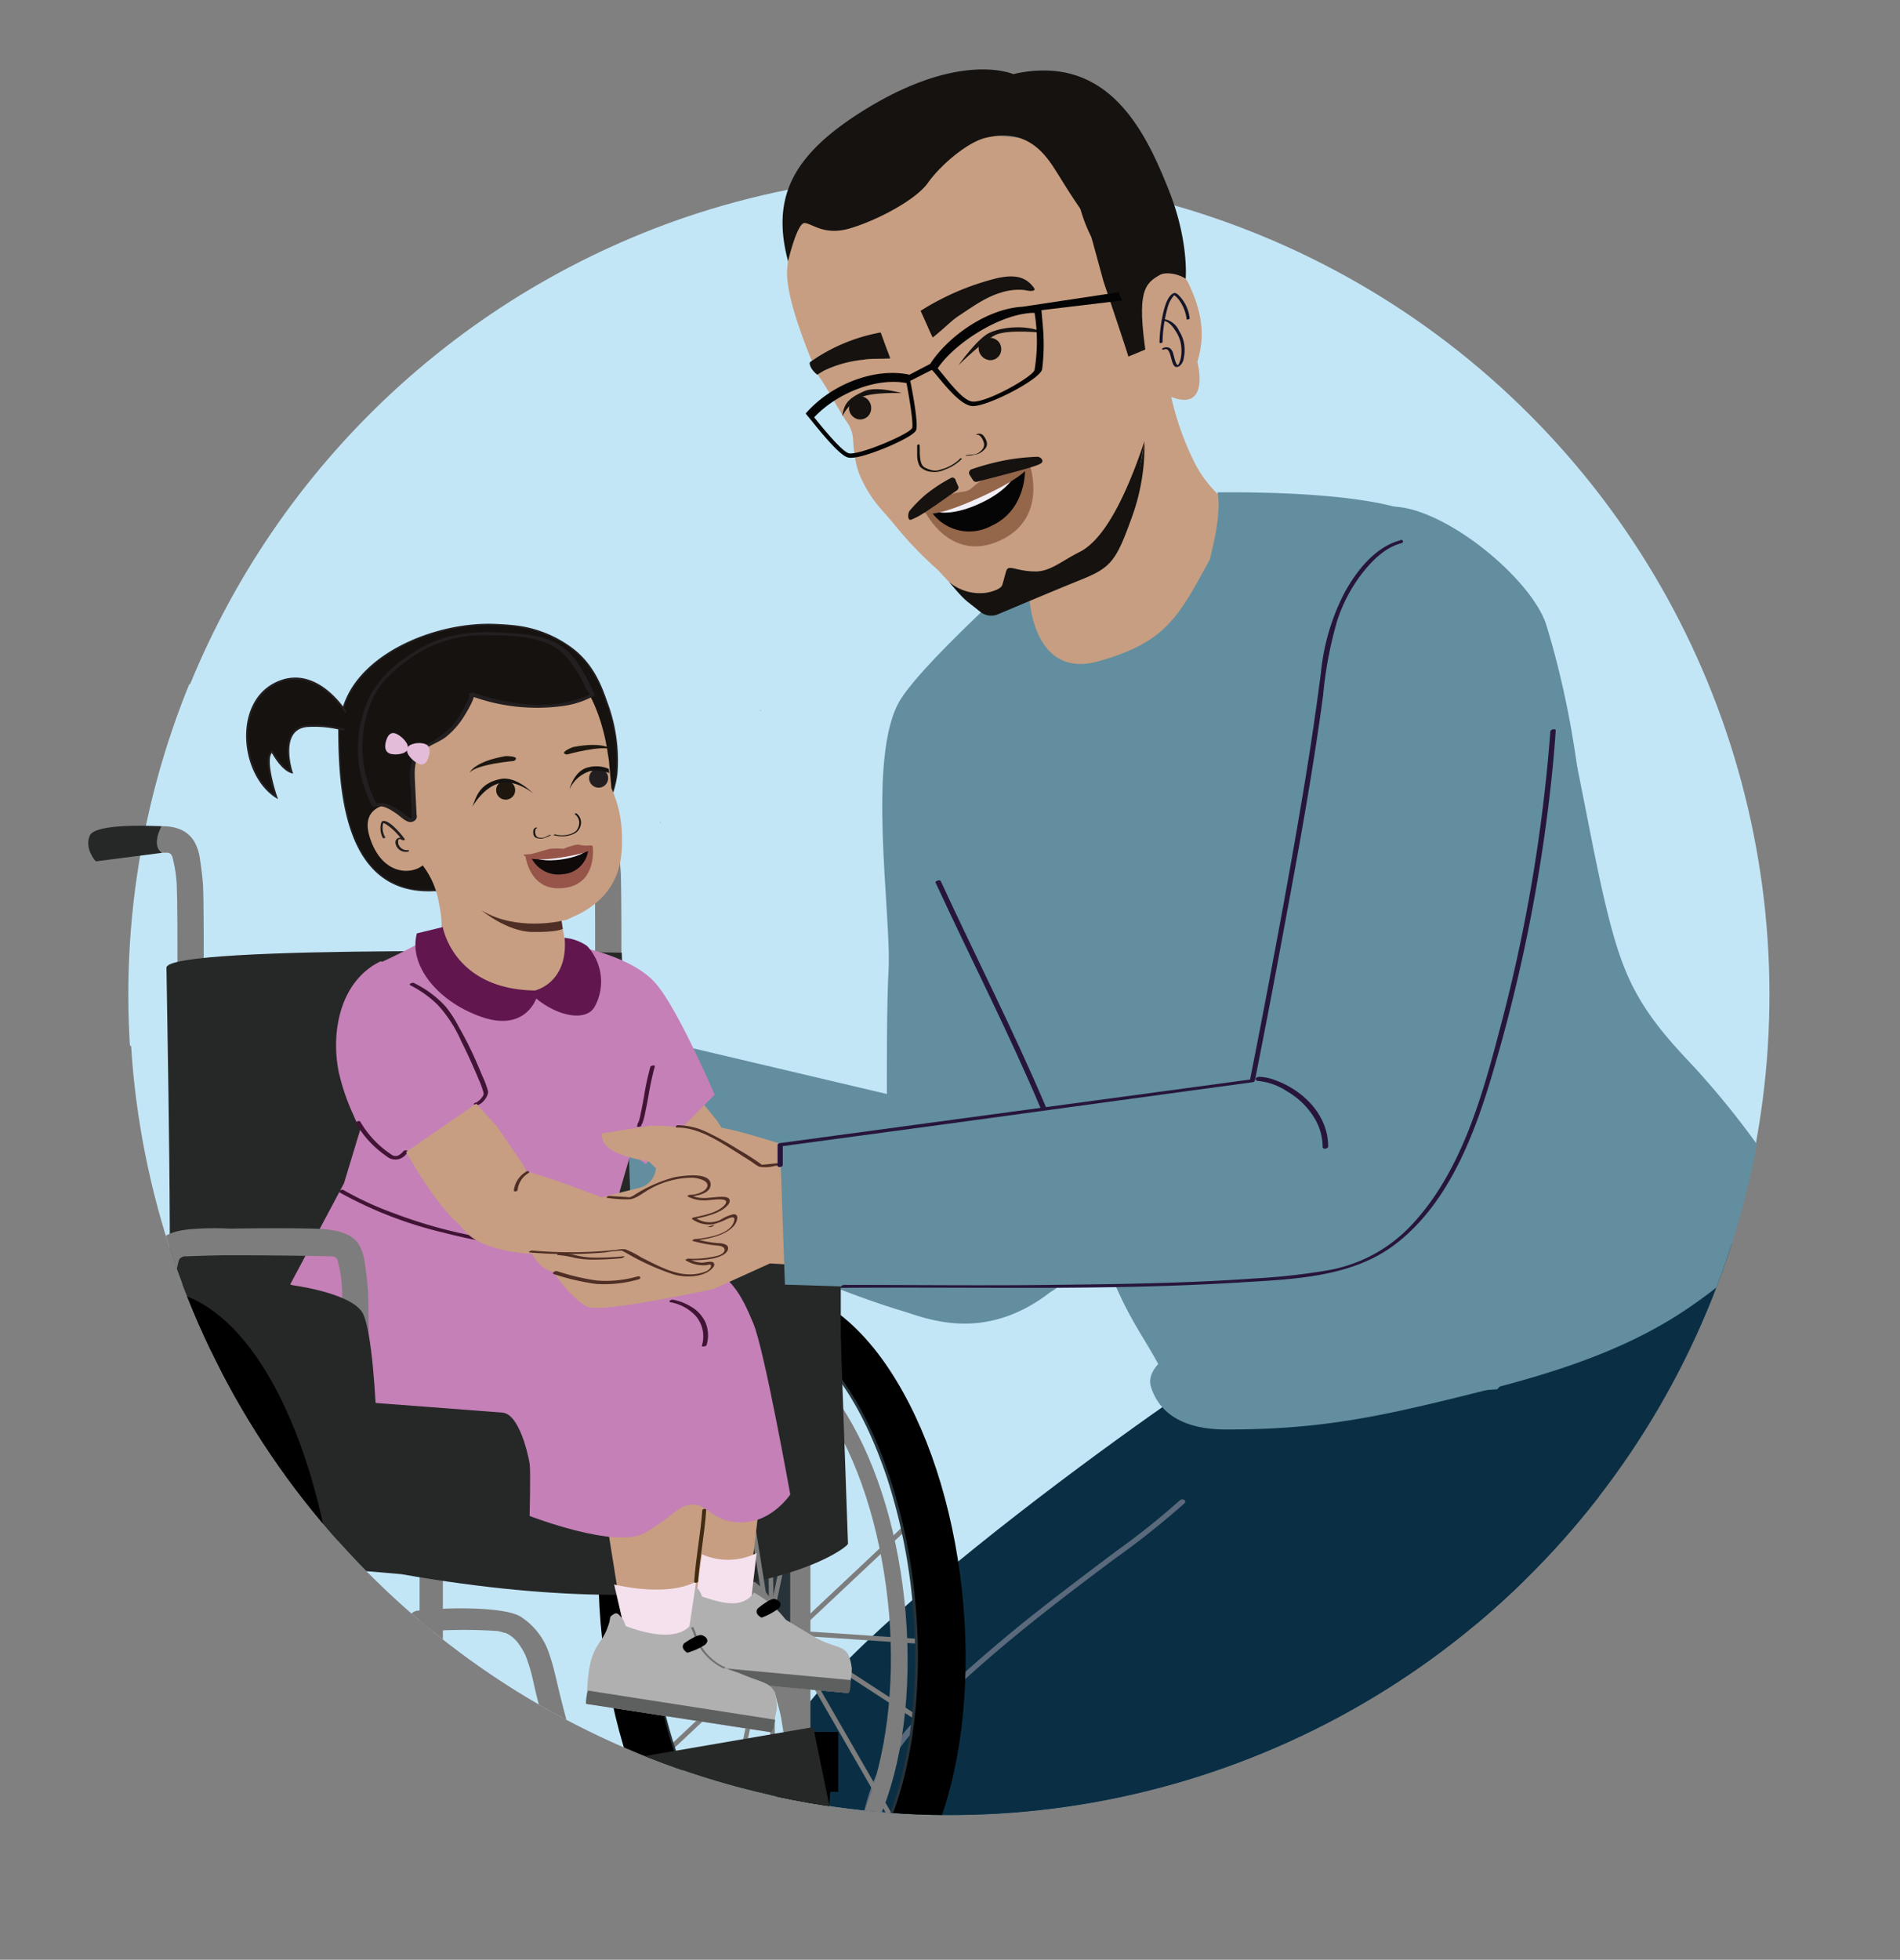 <svg xmlns="http://www.w3.org/2000/svg" xmlns:xlink="http://www.w3.org/1999/xlink" viewBox="0 0 292.89 301.99"><rect x="0" y="0" width="292.89" height="301.99" fill="#808080" stroke="none"/><defs><style>.cls-1,.cls-21,.cls-23,.cls-24{fill:none;}.cls-2{clip-path:url(#clip-path);}.cls-3{fill:#c3e6f7;}.cls-4{fill:#628e9f;}.cls-5{fill:#513835;}.cls-6{fill:#0a2f44;}.cls-7{fill:#c79e81;}.cls-8{fill:#5a697c;}.cls-9{fill:#ddad6f;}.cls-10{fill:#825639;}.cls-11,.cls-28,.cls-32{fill:#151210;}.cls-12{fill:#131429;}.cls-13{fill:#040404;}.cls-14{fill:#94664a;}.cls-15{fill:#060505;}.cls-16{fill:#f1eef7;}.cls-17{fill:#13110f;}.cls-18{fill:#27153c;}.cls-19{fill:#7d7d7d;}.cls-20{fill:#262828;}.cls-21,.cls-23,.cls-24{stroke:#7d7d7d;}.cls-21,.cls-23,.cls-24,.cls-28,.cls-32{stroke-miterlimit:10;}.cls-21{stroke-width:0.74px;}.cls-22{fill:#273339;}.cls-23{stroke-width:0.7px;}.cls-24{stroke-width:0.73px;}.cls-25{fill:#465b65;}.cls-26{fill:#565656;}.cls-27{fill:#fff;}.cls-28,.cls-32{stroke:#231f20;}.cls-28{stroke-width:0.24px;}.cls-29{fill:#4f2e25;}.cls-30{fill:#231f20;}.cls-31{fill:#1d170f;}.cls-32{stroke-width:0.3px;}.cls-33{fill:#c580b7;}.cls-34{fill:#e3bcd9;}.cls-35{fill:#61174e;}.cls-36{fill:#411436;}.cls-37{fill:#975449;}.cls-38{fill:#0f0a09;}.cls-39{fill:#f5e1ee;}.cls-40{fill:#b0b0b0;}.cls-41{fill:#5e5f5f;}.cls-42{fill:#70706f;}.cls-43{fill:#412b12;}</style><clipPath id="clip-path"><path class="cls-1" d="M193.47,35.78a42.21,42.21,0,0,0-82.72-3.92,126.8,126.8,0,0,0-81.44,73.56c-.8-.07-1.6-.11-2.42-.11a28.33,28.33,0,0,0-6.68,55.87A126.49,126.49,0,1,0,193.47,35.78Z"/></clipPath></defs><g id="Layer_10" data-name="Layer 10"><g class="cls-2"><circle class="cls-3" cx="146.28" cy="153.27" r="126.49" transform="translate(-65.54 148.33) rotate(-45)"/><polyline class="cls-4" points="158.54 198.44 177.73 197.71 170.17 183.57 157.9 185.67 158.5 196.77"/><path class="cls-4" d="M159.6,168.56c-9.73,4.1-11.52,2.7-11.52,2.7l-64.4-15.18h0a33.86,33.86,0,0,1-5.53,19.81l-.09.06s43.18,20.76,60.83,26c3.69,1.09,12.66,5.17,23-2.82,3.37-2,1.39-2.57,1.84-5.64"/><path class="cls-5" d="M101.85,126.79h-.07l0-.16Z"/><path class="cls-5" d="M117.21,109.48a.16.16,0,0,0,0,.07l.14-.13Z"/><path class="cls-6" d="M220.85,207.09,239.4,255.7l1.67-.23L247,274.88s-112.63,27.48-118.63,20.93c-10.71-11.68-11.27-19.09-6.91-28.39,8-17.06,70.65-60.29,71.89-59.76Z"/><path class="cls-4" d="M162.68,83.89S143,101.09,138.81,107.8c-5.32,8.58-1.36,33.12-1.84,41.74-.54,9.55-.07,40.2-.07,40.2l35.47-.92L178,154.76,162.08,82.13Z"/><path class="cls-7" d="M180.26,59.78A44.49,44.49,0,0,0,184,71c4.13,8.51,13.19,10.41,13.19,10.41l-27.42,29.53-16.65-8.44s6.18-6.76,5.77-8.59-8-14-8-14"/><path class="cls-4" d="M187.69,75.86h2c7.17,0,22.54.37,29,3.54,14.87,7.31,13.22,28.77,15.16,35.47.91,3.26-2.09,36.6,8.48,53.12a326.35,326.35,0,0,1,19,34.18l-18,11c-8.82,5.35-25.8-1.53-35.75,1.17l-25.7,3.18c-4.85-12.46-7.42-11.09-13.1-27.72l-21.27-48.6-2.47-25.95s5.61-7.67,5.65-9.08l8-14s.54,12.57,10.64,9.73c10.42-2.93,12.31-6.78,17.19-15.73C186.44,86.13,188.42,79.61,187.69,75.86Z"/><path class="cls-4" d="M274.29,181.29c-.35-.52-.71-1-1.07-1.54a131.23,131.23,0,0,0-12.07-15.33c-4.4-4.65-8.1-8.81-10.63-15C244.16,134,242,94.07,231.86,92c-2-.42-31.21-8.42-31.21-8.42L200,83.1c1.83,1.33-6.35,12.1-7.25,13.18-6,7.18-14.12,15.67-24.26,11.55l.39,2.12.68,11.65,9.23,30.49c-.11-.31,3.15,10.76,5.18,15.7,7.64,18.61,27.53,65.91,29.85,68.93a6.53,6.53,0,0,0,6.91,2.49l51.49-42.69c2.82-2.16,4.39-5.24,3.52-8.6C275.17,185.78,275.53,183.14,274.29,181.29Z"/><path class="cls-6" d="M238.41,226l37.7,21.48-6.82,7.93L238.21,271c0-.09-24.52,7.06-24.48,7.14l40.89-8.53c3.14,6.58,6.19,18,6.23,25.3l0,6.6s-96.84,25-118.22,9.72c-12.89-9.21-10.55-19.5-5.84-28.62C145.39,266,202.8,216,205,216l29.37-2.19Z"/><path class="cls-6" d="M274.88,187.17s-9,8.61-29.63,7.61a175.33,175.33,0,0,1-12.62,17.11c-8.45,10.29-17.56,20-25.74,30.52,11.39,3.63,35.05,14.64,46.94,15.76,15.59,1.57,29-8,33.87-24.94C291.44,220.26,288.07,198.3,274.88,187.17Z"/><path class="cls-8" d="M246.67,271.39c-8.6,2-17.3,3.58-26,5.2-8.22,1.54-16.45,3.1-24.71,4.4-2.8.43-7.1,1.49-7.8,4.69-.08.36.94.19,1-.13.69-3.16,4.93-3.76,7.36-4.15,3.51-.57,7-1.19,10.52-1.81,9.26-1.66,18.5-3.38,27.73-5.22,4-.79,8-1.59,12-2.51.62-.14.49-.61-.12-.47Z"/><rect class="cls-9" x="137.47" y="28.55" width="4.96" height="13.23" rx="2.48" transform="translate(284.05 27.53) rotate(162.86)"/><rect class="cls-9" x="155.91" y="39.04" width="4.96" height="13.23" rx="2.48" transform="translate(295.27 -46.19) rotate(130.06)"/><path class="cls-10" d="M180.5,60.78l0,.09S180.52,60.79,180.5,60.78Z"/><path class="cls-7" d="M166.27,87.3l-8.5,4.3-4,1.5a4.49,4.49,0,0,1-4.86-.9c-2.91-2.67-4.08-4.16-4.45-4.47A59.82,59.82,0,0,1,138,81c-1.67-2.11-3.06-3.2-4.57-5.94-1.1-2-1.7-3.49-1.93-7.39a5.23,5.23,0,0,0-1-2.72c-1.25-1.8-2.33-4.05-3.94-6.49a5.92,5.92,0,0,1-.78-1.36s-4.86-10.89-4.43-15.65.78-9.56,3.39-11.47,13.35-3,13.35-3l11.2-6.41,12.08,1,10,10.23,4.91,14.53,4.24,14.41"/><path class="cls-11" d="M165.61,26.9c-1.71-6.64-8.3-6.79-11.1-7-2.36-.14-8.73.27-12.63,2.51-1.68,1,.64,4.39-.07,5.44-.28.19-3.58,2.45-4.93,3.22a15.8,15.8,0,0,1-5.47,2.29,6.7,6.7,0,0,0-3.17.91c-1.73,1-4.31-3.23-6.4,2.54l-.26-.12c2.31-8.17,8.62-10.53,15.69-14.6.75-.43,1.53-.85,2.33-1.23,11.6-5.56,11.26-5.32,22.12-.47,6.31,2.82,10.69,6.17,11.72,9l.23.63c1.08,2.91,7.09,9.59,6.7,11.57-.25,1.27-.56,6.53-.78,11l-5.65,2.36c-.3-1.12-3.47-10.49-3.84-11.61"/><path class="cls-7" d="M180.32,61.08c6.38,2.65,4.26-5.34,4.26-5.34,1.62-5.16-.07-9.25-1.33-12s-4.33-1.44-4.33-1.44c-2.5,1.36-3.7,2.61-2.26,12.32"/><path class="cls-11" d="M128.9,31.14c4.25-1.75,14.32-9.11,20-11.75,2.34-1.1,12.65,1.72,14.22,2.66,3.59,2.17.89,11.45,8.88,19.73,2.63,2.74,2.29-3.73,4.84-2.26s3.55,2.07,3.55,2.07c-2.45-10-2.35-9.61-8.11-18.14s-17.51-8.6-22.74-7.45-20.42,8.91-23.91,12.57"/><path class="cls-12" d="M179.21,52.7a20.83,20.83,0,0,1,.8-5.37,4.4,4.4,0,0,1,1-1.84,1.06,1.06,0,0,0,.13-.11c.05-.05,0,0,0,0l-.29,0a3.16,3.16,0,0,1,.87.8,6.23,6.23,0,0,1,1.2,3c0,.16.5,0,.47-.13a5.94,5.94,0,0,0-1.53-3.38c-.25-.26-.6-.66-1-.46-.82.43-1.19,1.68-1.42,2.48a22.21,22.21,0,0,0-.7,5.07c0,.2.46.1.47-.06Z"/><path class="cls-12" d="M179.43,53.87c1.42-.66.8,3.54,2.4,2.53a1.85,1.85,0,0,0,.64-1.16,6.18,6.18,0,0,0,.07-2.23,5.35,5.35,0,0,0-.77-2,3.08,3.08,0,0,0-2.36-1.84c-.17,0-.51.25-.19.26.9,0,1.57.89,2,1.58a5.29,5.29,0,0,1,.74,1.62,6.25,6.25,0,0,1,.11,2.28,3.74,3.74,0,0,1-.21.83c-.05.15-.16.47-.33.54.08,0,0,0-.07-.08a.57.57,0,0,1-.12-.15,1.92,1.92,0,0,1-.18-.45c-.12-.36-.19-.73-.3-1.08a1.51,1.51,0,0,0-.52-.86,1.12,1.12,0,0,0-1.09,0c-.3.13,0,.28.18.18Z"/><path class="cls-11" d="M151.21,52.6a1.89,1.89,0,0,1,2.78.12,1.82,1.82,0,0,1,.24,1.71,1.69,1.69,0,0,1-1.67,1.07,1.88,1.88,0,0,1-1.69-1.66,1.66,1.66,0,0,1,.34-1.24"/><path class="cls-11" d="M132.61,61A1.85,1.85,0,0,0,131,62.3a1.73,1.73,0,0,0-.07,1,1.83,1.83,0,0,0,1.17,1.26,1.7,1.7,0,0,0,1.88-.64,1.86,1.86,0,0,0-.23-2.36,1.69,1.69,0,0,0-1.18-.51"/><path class="cls-11" d="M139,60.58s-3.84-1.13-5.75-.31c-2.79,1.21-3.14,2.17-3.42,3.9a6.62,6.62,0,0,1,3-3C134.78,60.4,139,60.58,139,60.58Z"/><path class="cls-11" d="M147.75,56.28s2.88-4.1,4.78-5c2.77-1.24,6.79-1,8.26,0,0,0-5.42-.59-7.35.34S147.75,56.28,147.75,56.28Z"/><path class="cls-11" d="M141.89,47.84l.9,2c.23.5.71,1.66,1,2.16,1.56-1.22,2.86-2.57,3.91-3.27,2.1-1.37,4.17-2.93,6.6-3.64a8.93,8.93,0,0,1,3.37-.42c.36,0,1.45.37,1.8,0,.14-.16-.51-.83-.58-.9-1.33-1.37-3.18-1.35-5.24-.89a39.93,39.93,0,0,0-11.71,5"/><path class="cls-11" d="M124.88,55.79l1.07-.72a27.4,27.4,0,0,1,9.81-3.84l.73,2c.19.52.56,1.45.74,2-1.66.1-3.15,0-4.18.21A18.09,18.09,0,0,0,127,57.12c-.14.09-.92.54-1,.63C125,57,124.66,56,124.88,55.79Z"/><path class="cls-13" d="M173,46.3l-.6-1.26-14.8,2.23h0c-5.5.31-11.5,4.62-14.21,8.81l-3.29,1.71v-.07c-5.24-1.09-11.95,1.45-15.9,6l.37.47h0s.09.09.16.19l.33.4c2.07,2.57,4.35,5.25,5.54,5.68.8.3,2.73-.27,4.27-.83.59-.21,1.12-.42,1.5-.57s4.47-1.85,4.85-2.77-.57-6-.9-7.6L143.65,57c.95.92,4,5.35,6.17,5.57s10.58-4.12,10.83-5.68a30.67,30.67,0,0,0,.1-6.72l-.21-2.37ZM140.57,66c-.45.92-8.42,4.32-9.8,3.82-1.17-.43-4.12-4.1-5.24-5.48l0-.06c3.65-3.83,9.69-6.12,14.21-5.25.53,2.78,1.09,6.39.86,7ZM159.47,57c-.15,1-7.38,5.1-9.58,4.88-1.52-.15-3.84-3.36-5.34-5.13,2.69-4,9.91-8.54,14.93-8.54a27,27,0,0,1,0,8.79Z"/><path class="cls-14" d="M150.32,75.9c3.28-1.47,8.42-4.24,8.42-4.24s2.94,8.25-4.66,11.67-11.46-4.44-11.46-4.44S147,77.37,150.32,75.9Z"/><path class="cls-15" d="M150.28,75.91c1.56-.69,7.73-3.78,7.73-3.78s.38,6.41-5.26,8.94a7.14,7.14,0,0,1-9.28-2.35Z"/><path class="cls-16" d="M150.32,76.18c1.56-.7,6.19-3.09,6.19-3.09s-.94,2.47-5.62,4.57S144,78.77,144,78.77Z"/><path class="cls-14" d="M142.33,78.45c.15-.12-.15.38.59,0,1.24-.69,1.9-1.39,2.8-1.88,1.54-.84,2.84-.67,3.53-1s1.43-1.39,3.08-2c1-.34,3.44-1,4.78-1.51a13.74,13.74,0,0,0,1.76-1c.26,0,.57,1.84-8.16,5.75S142.12,78.61,142.33,78.45Z"/><path class="cls-11" d="M149.5,73.22,150,74a.58.58,0,0,0,.64.23c1.71-.47,8-2,9.49-2.65a.81.81,0,0,0,.18-.1l.17-.09c.51-.34,0-1-.58-1a33.89,33.89,0,0,0-4.37.43,37.67,37.67,0,0,0-5.8,1.51A.59.59,0,0,0,149.5,73.22Z"/><path class="cls-11" d="M147.33,74.07l.4.9a.57.57,0,0,1-.22.6c-1.24.81-5.15,3.69-6.36,4.2l-.5.24-.28.09c-.49.09-.45-1.07-.1-1.45a22.61,22.61,0,0,1,2.4-2.42,24.92,24.92,0,0,1,4-2.62A.53.53,0,0,1,147.33,74.07Z"/><path class="cls-11" d="M151.1,94.27,149.51,93s16-3.93,18.63-6c6.85-5.39,8.28-19,8.28-19a32.16,32.16,0,0,1-2,11.87c-2.37,6.57-3.16,7.6-7.78,9.46-3.5,1.41-9.92,4.11-12.81,5.33A2.68,2.68,0,0,1,151.1,94.27Z"/><path class="cls-11" d="M182.77,43s.54-5.77-2.54-13.55-7.76-18-18.39-18.56a19.63,19.63,0,0,0-5.64.54s-8.37-3.82-23.72,6c-10.77,6.88-13.47,13.46-11,22.83,0,0,1.39-5.94,2.55-5.89s3,2,7,.82,10.08-4.3,12-7S149,22,151.85,21.26c6.88-1.71,9.57,2.94,11.26,5.61s7.33,12.26,11.1,12.38a5.52,5.52,0,0,1,5,2.87h.61a5.52,5.52,0,0,1,3,.85Z"/><path class="cls-11" d="M176.42,68c-3.85,11.49-7.32,15.73-10,17.06s-4.48,3-6.77,3c-2.79,0-4-1-4.44-.29-.19.32-.59,2.21-.78,2.52-.41.66-2.23,1.11-3,1.11a7.41,7.41,0,0,1-5.16-1.74c1.38,1.52,3,3.84,5,4.07,1.27.13,2.76-.71,4-1.14,2.62-1,5.11-1.86,7.7-2.89,2.28-.91,4.65-1.7,6.5-3.31,3.11-2.7,5.08-9,6.09-13.15Z"/><path class="cls-17" d="M148,70.69A6.65,6.65,0,0,1,145,72.36a2.26,2.26,0,0,1-1.31.11,4.5,4.5,0,0,1-1.17-.45c-.58-.33-.64-1.16-.7-1.76s0-1.14-.06-1.7c0-.14-.4-.06-.38.1,0,.48,0,1,0,1.44a3.6,3.6,0,0,0,.41,1.77,2.68,2.68,0,0,0,1.59.81,3.64,3.64,0,0,0,2.22-.3,7,7,0,0,0,2.62-1.62c.15-.16-.22-.17-.32-.07Z"/><path class="cls-17" d="M150.68,67s0,0,0,0h.09a.38.38,0,0,1,.17.08,1.14,1.14,0,0,1,.32.3,2.65,2.65,0,0,1,.39.79c.25.8-.41,1.38-1,1.72a2,2,0,0,1-.76.15,5.16,5.16,0,0,0-.78.08s-.23,0-.23.1.12,0,.15,0a9.35,9.35,0,0,0,1.67-.25,2.89,2.89,0,0,0,1.2-.87,1.13,1.13,0,0,0,.19-1.06,2.49,2.49,0,0,0-.52-.94.85.85,0,0,0-1-.18s-.11.06-.05.1a.42.42,0,0,0,.27-.06Z"/><path class="cls-18" d="M144.22,136c5.36,11.6,11.21,23,16.19,34.75.13.3.91.06.8-.21-5-11.78-10.83-23.15-16.19-34.76-.14-.29-.92,0-.8.22Z"/><path class="cls-8" d="M133,293.36c.13-5.63.27-11.4,2-16.81s5.45-9.74,9.48-13.71c8.39-8.28,17.79-15.48,27.21-22.53a129.14,129.14,0,0,0,10.86-8.62c.51-.47-.29-.85-.68-.49a115.82,115.82,0,0,1-9.66,7.72c-4.65,3.49-9.3,7-13.83,10.6-4.75,3.83-9.39,7.82-13.78,12-4,3.81-7.9,7.94-10,13.12-2.35,5.93-2.53,12.45-2.67,18.74,0,.55,1,.41,1-.07Z"/><path class="cls-4" d="M270.07,176c2.93,1.26,5.29,5.72,5.9,8.27a7,7,0,0,1-.24,3.69,9.19,9.19,0,0,1-2,2.72c-4.91,4.32-9.85,8.66-15.39,12.14-10.78,6.77-23.35,10-35.71,13s-20.87,4.46-33.6,4.46c-8.79,0-10.88-4.38-11.58-6.48-.77-2.29,1.56-4.35,3.6-5.65,5.45-3.48,12.77-1.43,18.22-4.91"/><path class="cls-4" d="M213.34,168.46S200,94.61,202.14,90.34"/><path class="cls-4" d="M214.89,78.06c8.16.38,21,11.07,23.4,18,11.05,35.59,6.17,79.15-2.1,90.88"/><path class="cls-18" d="M193.78,166.56a9.63,9.63,0,0,1,4.57,1.58,11.9,11.9,0,0,1,4.54,4.61,8.73,8.73,0,0,1,1,4c0,.42.85.28.85-.08,0-4.82-3.77-8.6-8.09-10.19a7.53,7.53,0,0,0-2.52-.54c-.18,0-.47.05-.55.25a.25.25,0,0,0,.25.33Z"/><path class="cls-8" d="M207,279.59l34.25-10.75,4.82-1.51c.61-.19.51-.64-.12-.44l-34.25,10.75-4.82,1.51c-.61.19-.51.64.12.44Z"/><path class="cls-7" d="M125.07,177.85s-9.26-3.25-13.78-4.06l-.14-.12-.6-.95s-3.92-4.84-3.94-4.83l-4.16-5.13-10,8s7.75,9.05,11.47,11.63c0,0,.33.17.34.14,5.52,2.63,13,2.4,20.65,1.79,0,0,6.46,2.87,8.45,2.92,4.21.1,4.9-2.12,4.12-1.91a4.62,4.62,0,0,1-3.41-.32s5.26-.83,5.45-2.15-1.5.12-4.67-.67c0,0,6.23-1.12,5.66-3.75-.15-.7-2.3,1.16-3.58,1.25a4.41,4.41,0,0,1-2.39-.58s4.94-1.44,4.71-2.89c-.11-.72-1.94,0-3.28.08a4.53,4.53,0,0,1-2.28-.34s2.78.92,2.67-.44-2.77-1-4.75-.62S125.07,177.85,125.07,177.85Z"/><path class="cls-7" d="M121.14,183.12q0,.57-.06,1.14a1.3,1.3,0,0,0,.84-.67C122,183.48,121.61,183.31,121.14,183.12Z"/><path class="cls-19" d="M68.27,237.21a1.8,1.8,0,0,0-3.59,0v54.07a1.8,1.8,0,0,0,3.59,0V237.21Z"/><path class="cls-19" d="M91.68,155.27h0a2.07,2.07,0,0,0,2,2.06,2.1,2.1,0,0,0,2-2.06c.16-2.4.15-18.58,0-21-.1-1.29-.26-2.58-.46-3.86a7.34,7.34,0,0,0-.89-2.76c-1.27-2.1-3.58-2.47-5.85-2.33a70.61,70.61,0,0,0-7.25.86,2.06,2.06,0,0,0-1.43,2.52,2.1,2.1,0,0,0,2.52,1.43c1.91-.32,3.81-.54,5.75-.68.44,0,.88-.06,1.32-.07h.64c.35,0,0,0,.19,0l.3.08c-.13-.08-.14-.08,0,0s.39.25.17.09c.15.17.18.2.1.1s-.06,0,.06.13,0,0,.09.16a21,21,0,0,1,.72,5.41c.12,2,.1,17.84,0,19.87Z"/><path class="cls-19" d="M27.19,157.29h0a2,2,0,0,0,4.1,0c.16-2.4.15-18.58,0-21-.1-1.29-.26-2.58-.46-3.86a7.34,7.34,0,0,0-.89-2.76c-1.27-2.11-3.58-2.47-5.85-2.33a70.59,70.59,0,0,0-7.25.85,2.07,2.07,0,0,0-1.43,2.53,2.11,2.11,0,0,0,2.52,1.43c1.91-.32,3.81-.54,5.75-.68.44,0,.88-.07,1.32-.07.21,0,.43,0,.64,0s0,0,.19,0a1.67,1.67,0,0,1,.3.08c-.13-.08-.14-.08,0,0s.39.26.17.1c.15.17.18.2.1.1s-.06-.06.06.13,0,0,.09.16a20.93,20.93,0,0,1,.72,5.41c.12,2,.1,17.84,0,19.87Z"/><path class="cls-20" d="M98,208.27l-2.15-61.46s-70.2-1.37-70.19,2.31c0,2.77,1.16,56.28,0,59.15Z"/><path class="cls-20" d="M24.89,127.33s-1.65,2.92.07,4.09l-10.19,1.31s-1.78-1.87-.94-3.95S24.89,127.33,24.89,127.33Z"/><line class="cls-21" x1="103.53" y1="269.25" x2="143.75" y2="231.45"/><line class="cls-21" x1="104.21" y1="222.5" x2="140.33" y2="285.17"/><line class="cls-21" x1="101.25" y1="250.2" x2="143.75" y2="253.07"/><line class="cls-21" x1="101.25" y1="238.63" x2="144.87" y2="267.02"/><path class="cls-1" d="M125.89,207.55l-.47,0c-11.13.56-18.91,20.33-17,43.17,1,11.39,4.1,22,8.83,29.8,4.5,7.44,10.07,11.56,15.25,11.28,11.13-.56,18.91-20.33,17-43.17-1-11.39-4.1-22-8.83-29.8-4.37-7.21-9.72-11.3-14.78-11.3Z"/><path class="cls-19" d="M119.58,293.79c-6.15,0-12.17-4.38-17-12.42s-8.09-18.87-9.07-30.51h0c-2.07-24.72,6.42-44.59,19.34-45.25,6.36-.31,12.65,4.09,17.69,12.41,4.86,8,8.08,18.87,9.06,30.5,2.08,24.72-6.41,44.6-19.33,45.26Zm-6.12-86.24-.48,0c-11.12.56-18.9,20.33-17,43.17,1,11.39,4.09,22,8.83,29.8,4.49,7.44,10.06,11.56,15.24,11.28,11.13-.56,18.91-20.33,17-43.17-1-11.39-4.1-22-8.83-29.8-4.36-7.21-9.72-11.3-14.77-11.3Z"/><path d="M97,214.9c-3.95,9.62-5.51,22.15-4.41,35.29s4.76,25.4,10.29,34.53c5.81,9.62,13.26,14.86,21.06,14.86.29,0,.59,0,.88,0,8.12-.41,15-6.42,19.28-16.92,3.95-9.61,5.52-22.14,4.41-35.28s-4.76-25.41-10.28-34.54c-6-10-13.86-15.25-22-14.83s-15,6.42-19.28,16.92Zm3.13,34.9c-1-12.42.4-24.18,4.07-33.11,3.21-7.81,7.91-12.62,12.57-12.85h.37c4.58,0,9.88,4.25,14.25,11.48,5.13,8.48,8.54,20,9.58,32.42s-.4,24.19-4.07,33.12c-3.2,7.81-7.9,12.61-12.57,12.85s-10.13-4.05-14.62-11.47c-5.13-8.48-8.53-20-9.58-32.43Z"/><path class="cls-1" d="M97,214.9c-3.95,9.62-5.51,22.15-4.41,35.29s4.76,25.4,10.29,34.53c5.81,9.62,13.26,14.86,21.06,14.86.29,0,.59,0,.88,0,8.12-.41,15-6.42,19.28-16.92,3.95-9.61,5.52-22.14,4.41-35.28s-4.76-25.41-10.28-34.54c-6-10-13.86-15.25-22-14.83s-15,6.42-19.28,16.92Zm3.13,34.9c-1-12.42.4-24.18,4.07-33.11,3.21-7.81,7.91-12.62,12.57-12.85h.37c4.58,0,9.88,4.25,14.25,11.48,5.13,8.48,8.54,20,9.58,32.42s-.4,24.19-4.07,33.12c-3.2,7.81-7.9,12.61-12.57,12.85s-10.13-4.05-14.62-11.47c-5.13-8.48-8.53-20-9.58-32.43Z"/><path class="cls-22" d="M100.12,249.8s0-.17-.06-.51-.07-.86-.13-1.53c-.09-1.34-.21-3.32-.22-5.87a82.93,82.93,0,0,1,.48-9.28c.2-1.81.47-3.74.88-5.77a56.82,56.82,0,0,1,1.6-6.39,44.93,44.93,0,0,1,2.76-6.84,25,25,0,0,1,4.88-6.78,12,12,0,0,1,4.07-2.63,8.07,8.07,0,0,1,2.67-.52,9.3,9.3,0,0,1,2.74.44,15,15,0,0,1,4.58,2.55,25.85,25.85,0,0,1,3.58,3.51c4.27,5.09,7.08,11.13,9.22,17.47a87.87,87.87,0,0,1,4,20.07,86.1,86.1,0,0,1-.61,20.3c-1.06,6.51-2.85,12.78-6.22,18.26a23.15,23.15,0,0,1-3,3.85,13.18,13.18,0,0,1-4.11,3,8,8,0,0,1-5.38.47,12.81,12.81,0,0,1-4.47-2.2,27.68,27.68,0,0,1-6-6.23,48,48,0,0,1-3.88-6.5,62,62,0,0,1-2.67-6.18c-.74-2-1.33-3.85-1.83-5.62a86.2,86.2,0,0,1-2-9.16c-.42-2.53-.63-4.5-.77-5.84q-.08-1-.12-1.53c0-.34,0-.52,0-.52s0,.18.07.52.1.86.17,1.52c.16,1.34.4,3.31.85,5.83a85.28,85.28,0,0,0,2.1,9.14c.51,1.76,1.11,3.64,1.86,5.6a61.83,61.83,0,0,0,2.68,6.15,48.14,48.14,0,0,0,3.89,6.46,27.37,27.37,0,0,0,5.92,6.15A12.63,12.63,0,0,0,122,293.3a7.51,7.51,0,0,0,5.07-.45,12.72,12.72,0,0,0,4-2.91,22.73,22.73,0,0,0,2.92-3.8c3.33-5.43,5.1-11.68,6.15-18.16a86.13,86.13,0,0,0,.6-20.24,88.21,88.21,0,0,0-4-20c-2.13-6.32-4.93-12.34-9.14-17.38a24.8,24.8,0,0,0-3.54-3.48,14.7,14.7,0,0,0-4.43-2.49,9.16,9.16,0,0,0-2.59-.41,7.57,7.57,0,0,0-2.52.48,11.76,11.76,0,0,0-4,2.55,24.91,24.91,0,0,0-4.85,6.7,45.25,45.25,0,0,0-2.77,6.8,58.58,58.58,0,0,0-1.63,6.37c-.41,2-.7,3.94-.9,5.74a85.28,85.28,0,0,0-.56,9.27c0,2.55.07,4.53.14,5.87,0,.66.07,1.17.09,1.52s0,.52,0,.52Z"/><path class="cls-1" d="M123.93,299.58c-7.8,0-15.25-5.24-21.06-14.86-5.53-9.13-9.18-21.39-10.29-34.53l3.77-.19-3.77.19c-1.1-13.14.46-25.67,4.41-35.29,4.32-10.5,11.16-16.51,19.28-16.92s15.91,4.86,22,14.83c5.52,9.13,9.18,21.4,10.28,34.54S148,273,144.09,282.63c-4.31,10.5-11.16,16.51-19.28,16.92-.29,0-.59,0-.88,0Zm-6.8-95.75h-.37c-4.66.23-9.36,5-12.57,12.85-3.67,8.93-5.11,20.69-4.07,33.11s4.45,23.95,9.58,32.43c4.49,7.42,10,11.71,14.62,11.47s9.37-5,12.57-12.85c3.67-8.93,5.12-20.69,4.07-33.12s-4.45-23.94-9.58-32.42c-4.37-7.23-9.67-11.48-14.25-11.48Z"/><path class="cls-22" d="M113,249.64c-.5-6,1.56-11,4.61-11.21s5.94,4.62,6.44,10.65-1.55,11.06-4.6,11.21-5.94-4.61-6.45-10.65Z"/><path class="cls-19" d="M124.93,233.8a1.56,1.56,0,0,0-3.12,0v47.11a1.56,1.56,0,0,0,3.12,0V233.8Z"/><line class="cls-23" x1="118.48" y1="208.85" x2="119.36" y2="292.78"/><line class="cls-23" x1="128.52" y1="203.3" x2="111.23" y2="285.59"/><path class="cls-19" d="M126,284.87c.07,0,1.09,3.77,1.16,3.73,1-.51,2-1,3.07-1.4-2-7.49-5-18.81-7-26.31q-.75-2.82-1.47-5.66c-.51-2-.88-4.08-1.58-6a10.71,10.71,0,0,0-4.55-5.95c-2.93-1.63-12.73-1.31-16-.83a1.67,1.67,0,0,0-1.25,2.05,1.87,1.87,0,0,0,2.2,1.16,76.74,76.74,0,0,1,11.53-.09,8.68,8.68,0,0,1,1,.27l.09,0,.06,0,.33.15a5.33,5.33,0,0,1,.51.31l.43.34a6.09,6.09,0,0,1,.44.44l.1.1.07.1a10.71,10.71,0,0,1,1.23,2,26.69,26.69,0,0,1,1.34,4.61c2.09,8.72,4.53,17.38,6.85,26C125.09,281.58,125.53,283.23,126,284.87Z"/><path class="cls-20" d="M130.72,237.9l-1.11-31.54-107.3,5.88-.14,26.93,39.67,3.4c51.42,9,68.6-3.82,68.88-4.67Z"/><line class="cls-24" x1="110.58" y1="200.95" x2="127.25" y2="305.09"/><ellipse class="cls-25" cx="130.74" cy="294.89" rx="11.84" ry="10.98"/><ellipse class="cls-26" cx="130.74" cy="294.89" rx="11.84" ry="10.98"/><path class="cls-27" d="M130.74,291.5a3.39,3.39,0,1,1-3.65,3.39A3.53,3.53,0,0,1,130.74,291.5Z"/><path class="cls-22" d="M129.22,266.89v9.22H128s-.88,9.38,0,11.66a28.25,28.25,0,0,0,4,5.73,1.8,1.8,0,0,1,.12,2.19h0a2.17,2.17,0,0,1-3.09.46c-2.41-1.88-6.43-5.14-7.4-6.66-1.4-2.21-2.11-14.11-2.11-14.11h3.43v-8.49Z"/><path d="M129.22,266.89v9.22H128s-.88,9.38,0,11.66a28.25,28.25,0,0,0,4,5.73,1.8,1.8,0,0,1,.12,2.19h0a2.17,2.17,0,0,1-3.09.46c-2.41-1.88-6.43-5.14-7.4-6.66-1.4-2.21-2.11-14.11-2.11-14.11h3.43v-8.49Z"/><path class="cls-20" d="M87,126.87s-1.71,3,.06,4.23l-10.56,1.36s-1.84-1.93-1-4.1S87,126.87,87,126.87Z"/><path class="cls-19" d="M90.48,290.68c.06,0,1.09,3.76,1.16,3.73a30.58,30.58,0,0,1,3.07-1.4c-2-7.49-5-18.81-6.95-26.31-.5-1.89-1-3.77-1.47-5.66S85.41,257,84.71,255a10.69,10.69,0,0,0-4.55-5.94c-2.93-1.63-12.73-1.31-16-.83A1.66,1.66,0,0,0,63,250.27a1.87,1.87,0,0,0,2.2,1.16,75.44,75.44,0,0,1,11.53-.09,8.68,8.68,0,0,1,1,.27l.09,0,.06,0,.32.15a5.48,5.48,0,0,1,.52.31s.36.27.43.34a6.09,6.09,0,0,1,.44.44l.1.1.07.1a10.71,10.71,0,0,1,1.23,2,25.8,25.8,0,0,1,1.33,4.61c2.1,8.72,4.54,17.37,6.86,26C89.58,287.39,90,289,90.48,290.68Z"/><polygon class="cls-20" points="85.95 272.91 89.55 289.15 128.53 281.55 125.36 266.14 85.95 272.91"/><path class="cls-7" d="M116.14,205.59a57,57,0,0,1-15,1.43c1.76,9.67,4.84,42.26,4.84,42.26l9.06-1.41s4.17-29.36,3.71-43.09Q117.46,205.25,116.14,205.59Z"/><path class="cls-20" d="M129.61,210.82a3.85,3.85,0,0,1-4,3.62l-29.11.69a3.87,3.87,0,0,1-4.16-3.62V191.58A3.85,3.85,0,0,1,96.43,188h29.12a3.86,3.86,0,0,1,4.06,3.62v19.24Z"/><ellipse class="cls-26" cx="58.55" cy="298.97" rx="11.66" ry="11.89"/><path class="cls-27" d="M62.7,299a4,4,0,1,1-4-3.67A3.82,3.82,0,0,1,62.7,299Z"/><path d="M70.35,268.66v9.19l.61.22s-.77,12.67-2.29,15.06c-1,1.64-5.4,5.17-8,7.21a2.35,2.35,0,0,1-3.35-.5h0a1.94,1.94,0,0,1,.13-2.37c1.32-1.58,3.61-4.47,4.27-6.2,1-2.47,0-12.63,0-12.63H63.5v-10"/><path class="cls-7" d="M52.53,186.75,49,198.41c-1.28,4.25.81-1.79-.32,2.23-1.5,5.35,39.17,3.16,39.7,3.82s7.81,46.73,7.81,46.73l10.06-.25s3.46-46.92.1-51.22c-3.62-4.63-21.19-13.62-35.12-15a7.5,7.5,0,0,1-2.79-1.38c-6.48,1.53-14.06,2.92-15.94,3.4Z"/><path class="cls-28" d="M68.41,139.2c7.6,1.18,15.52-3.41,20.65-8.66,3-3.08,5.46-6.95,6-11.29a25.54,25.54,0,0,0-1.59-11.14c-1.08-3.21-2.46-5.94-5.18-8.06a18,18,0,0,0-9-3.58c-1-.11-1.94-.17-2.92-.21-8.65-.37-19.72,4-22.95,11.51a19.42,19.42,0,0,0-.76,2.15,15.62,15.62,0,0,0-.4,2.15c0,9.73.86,25.87,14.68,25.14A1.52,1.52,0,0,1,68.41,139.2Z"/><path class="cls-7" d="M95.87,128.49a18.29,18.29,0,0,0-1.61-7c-.09-1.06-.21-2.28-.35-3.76,0-.43-.1-.84-.15-1.24a4.58,4.58,0,0,1-.1-.63c-1.1-7.15-3.93-10.62-3.93-10.62a16,16,0,0,0-14.89-5.64c-6.63.93-12.14,5.67-14.77,10.09A10.29,10.29,0,0,0,58.79,117a41.79,41.79,0,0,0,2.08,6.78c-2.34.17-5.2,1.18-3.84,5.34,1.87,5.74,6.32,5.72,8.13,4.23a13.18,13.18,0,0,1,2.48,5.69c.36,1.67.76,4.51,0,6l-2.54,1.67c6,7.45,21.41,13.33,25.18.32L87,144.52l-.47-2.62c1.29-.25.39,0,2.75-1.05C96.33,137.17,95.89,131.2,95.87,128.49Z"/><path class="cls-29" d="M86.75,143.14l-.18-1.24s-6.93,1.67-12.33-1.61c0,0,3.86,3.24,7.75,3.32S86.75,143.14,86.75,143.14Z"/><path class="cls-11" d="M63.81,125.56a.81.81,0,0,1,.1.56.54.54,0,0,1-.64.31,2,2,0,0,1-.67-.37c-1.36-1-3.29-2.56-4.86-2a18.18,18.18,0,0,1,.19-17.87c1-1.82,3.78-3.87,4.62-4.53,5.12-3.93,9.78-4.34,15.55-3.93,8.64.63,9.6,2.33,13.17,9.34,0,0-6.57,4.05-18.6-.13.29.06-1.49,3.42-1.57,3.53a14.48,14.48,0,0,1-2.72,3c-1.09.82-2.72,1.29-3.7,2.26a4.93,4.93,0,0,0-1.14,3.28Z"/><path class="cls-30" d="M63.44,125.66c.33.93-.81,0-.83,0l-.6-.44a10.4,10.4,0,0,0-1.81-1.1,3.55,3.55,0,0,0-2.52-.25l.43.12a19.09,19.09,0,0,1-2.21-10c.21-3.16,1.24-6.79,3.42-9.17a24.2,24.2,0,0,1,6.63-5,19.43,19.43,0,0,1,9.22-1.93c4,0,9.29.08,12.18,3.36a24.31,24.31,0,0,1,3.08,5c.08.16.49.84.55.71a1.19,1.19,0,0,0-.2.1,4.52,4.52,0,0,1-1.3.54c-5.35,1.88-11.37.89-16.59-.89-.15,0-.79.14-.56.38s-.92,2.1-1,2.33a11.5,11.5,0,0,1-1.62,2.42,13.55,13.55,0,0,1-4,2.89,4.39,4.39,0,0,0-2.15,2.36,10.47,10.47,0,0,0-.26,4.32l.17,4.22c0,.28.76.12.74-.2L64,121.13c-.08-2-.4-4.32,1.45-5.66,1.11-.8,2.44-1.18,3.49-2.07a12.56,12.56,0,0,0,2.53-2.91c.31-.5,2-3.19,1.54-3.68l-.56.38a29.39,29.39,0,0,0,14.11,1.63,13.76,13.76,0,0,0,5-1.59c.06,0,.17-.15.13-.23-1.29-2.52-2.52-5.47-4.85-7.22-2.48-1.88-6-2.09-9-2.28-4.34-.28-8.66,0-12.55,2.13-3.41,1.82-6.91,4.59-8.52,8.18a18.77,18.77,0,0,0,.61,16.38.37.37,0,0,0,.43.12c1.22-.34,2.36.42,3.32,1.08.55.37,1.26,1.13,1.93,1.26s1.42-.39,1.13-1.19C64.08,125.17,63.34,125.37,63.44,125.66Z"/><circle class="cls-30" cx="92.28" cy="119.91" r="1.47"/><path class="cls-11" d="M93.85,118.49a4.74,4.74,0,0,0-3.13-.25c-2.24.47-2.93,3.41-2.93,3.41a5.09,5.09,0,0,1,3.14-2.81,5.36,5.36,0,0,1,3,.29A3.5,3.5,0,0,1,93.85,118.49Z"/><path class="cls-31" d="M79.24,117.26s-5.84.5-6.86,1.82c0,0,.66-1.73,5.57-2.57C78,116.51,80.38,116.48,79.24,117.26Z"/><path class="cls-31" d="M87.38,116.27s5.64-1.58,7.07-.71c0,0-1.24-1.39-6.12-.44C88.33,115.12,86,116,87.38,116.27Z"/><path class="cls-30" d="M59.37,129a2.82,2.82,0,0,1-.25-2.3l-.15.11c-.1,0,0,0,0,0H59a2,2,0,0,1,.56.24A9.36,9.36,0,0,1,62,129.47l.34-.19a1.21,1.21,0,0,0-.91-.16.73.73,0,0,0-.47.81,1.59,1.59,0,0,0,1.81,1.32c.08,0,.23,0,.26-.11s0-.15-.12-.15a1.38,1.38,0,0,1-1.52-1c0-.16-.07-.56.1-.66s.41.06.54.13.46,0,.34-.2a12.91,12.91,0,0,0-1.67-1.88,4.49,4.49,0,0,0-1-.73,1.5,1.5,0,0,0-.55-.15c-.23,0-.33.12-.4.33A3.15,3.15,0,0,0,59,129.1c.07.16.47,0,.4-.11Z"/><circle class="cls-31" cx="77.95" cy="121.76" r="1.47"/><path class="cls-11" d="M82.15,122.24s-2.54-2.69-5-2.2c-3.46.69-3.81,3.09-4.35,4.29,0,0,1.81-3.24,4.5-3.71C79.73,120.2,82.15,122.24,82.15,122.24Z"/><path class="cls-32" d="M53.33,109.78s-4.63-7.66-10.95-4.42-5.15,14,.2,17.44c0,0-2.09-6.13-.62-7,0,0,1.4,2.73,3,3.2,0,0-2.16-6.61,2.31-7.11a17.16,17.16,0,0,1,5.76.58"/><path class="cls-33" d="M101.2,151.68c-3.45-4.13-11.34-5.63-11.34-5.63s-.86,9.39-10.07,7.44C69.13,151.23,68,143.62,68,143.62c-.37,0-5.6,3.15-10.66,5.27a19,19,0,0,1,7.56,9.58c.94,3.28,3.52.48,2.81,3.82a39.21,39.21,0,0,1-2.4,7.22c-.7,1.62-2.2,5.28-4.55,4a20.05,20.05,0,0,1-3.42-2.74,4,4,0,0,0-.68-.5l-.63,2.16-3,9.9-8.28,15.57S57.91,209,70.54,212.12s18-3.06,19.29-8.23,7.41-26.2,7.41-26.2l2.29,1.69,10.64-10.69S104.66,155.81,101.2,151.68Z"/><path class="cls-34" d="M62.86,115.4c-.24.86-2,1-2.76.73s-.84-1.06-.6-1.92.68-1.46,1.48-1.18S63.11,114.55,62.86,115.4Z"/><path class="cls-34" d="M62.75,115.36c-.25.86,1.07,2.09,1.87,2.37s1.24-.32,1.48-1.18.21-1.63-.59-1.92S63,114.51,62.75,115.36Z"/><path class="cls-35" d="M68.26,142.86s1.61,9.6,14.2,9.77c0,0,5.16-1.12,4.58-8.11a7.14,7.14,0,0,1,3.46,1.25,8.06,8.06,0,0,1,1.16,9.38c-1.25,2.22-5.44,1.62-9-1.28,0,0-1.66,5.08-8.23,2.9S62.9,149,64.26,143.83Z"/><path class="cls-17" d="M85.4,128.69a4.41,4.41,0,0,0,3.15-.25,1.92,1.92,0,0,0,1-1.94,1.77,1.77,0,0,0-.68-1.15c-.07-.06-.32,0-.25.11a1.7,1.7,0,0,1,.66,1.11,1.93,1.93,0,0,1-.48,1.48,2.6,2.6,0,0,1-1.31.58,3.72,3.72,0,0,1-1.93-.06c-.08,0-.32.09-.21.12Z"/><path class="cls-17" d="M82.76,127.51a.55.55,0,0,0-.52.37,1.31,1.31,0,0,0,0,.68.72.72,0,0,0,.37.52,1.94,1.94,0,0,0,1,.13,4.66,4.66,0,0,0,1.19-.46s.11,0,.08-.07-.15,0-.17,0c-.29.1-.55.3-.84.38a1.91,1.91,0,0,1-.87,0,.65.65,0,0,1-.43-.41,1.45,1.45,0,0,1-.08-.54.81.81,0,0,1,.06-.31.75.75,0,0,1,.07-.12l0,0s0,0,0,0,0,0,0,0a.28.28,0,0,0,.18-.06s0,0-.06,0Z"/><path class="cls-33" d="M56,216.05s18.81,1.41,21.46,1.63,4,6.74,4.18,7.83,0,8.09,0,8.09,13.26,5.15,17.72,2.63,5.23-4.48,7.58-4.38,3,2.85,7.57,2.74,7.31-4.3,7.31-4.3-4-22.32-5.68-26.32-3.51-8.36-9.71-9.68-16.18-5.51-16.18-5.51l-37.58,5.84Z"/><polygon class="cls-20" points="67.08 293.81 132.64 282.09 133.35 286.04 67.8 297.76 67.08 293.81"/><path class="cls-36" d="M52.39,183.77a62.48,62.48,0,0,0,15.88,6.15c5.86,1.51,12.1,2.6,18.17,2A17.31,17.31,0,0,0,94,189.65c.4-.25-.18-.49-.46-.31-4.41,2.77-10.43,2.48-15.39,1.91a74.1,74.1,0,0,1-17.53-4.33,49.57,49.57,0,0,1-7.69-3.55c-.26-.15-.87.21-.54.4Z"/><path class="cls-19" d="M56.69,198.43c-.11-1.29-.26-2.58-.46-3.86a7.52,7.52,0,0,0-.89-2.76c-1.05-1.73-3.27-2.19-5.12-2.38-2.09-.22-11.09-.17-14.76-.1a44.8,44.8,0,0,0-6.24.1c-1.85.19-4.07.65-5.12,2.38a7.71,7.71,0,0,0-.89,2.76c-.19,1.28-.35,2.57-.45,3.86-.19,2.4-.2,18.58,0,21a2,2,0,0,0,4.1,0c-.14-2-.15-17.83,0-19.87a21,21,0,0,1,.73-5.41s0,0,0,0l.07-.13a1.23,1.23,0,0,1,1.09-.42c1.89-.08,3.78-.13,5.67-.17.33,0,.65,0,1,0s.9,0,1.34,0c3.41,0,12.23.09,14.1.17.43,0,.85,0,1.09.42l.07.13s0,0,0,0a20.57,20.57,0,0,1,.73,5.41c.12,2,.1,17.84,0,19.87a2.07,2.07,0,0,0,2,2.05,2.09,2.09,0,0,0,2-2.05C56.89,217,56.88,200.83,56.69,198.43Z"/><path class="cls-20" d="M22.05,234.88s-1.15-28.24.12-33.92,31.32-4.32,33.86,1.62,2.42,35.32,2.42,35.32Z"/><line class="cls-21" x1="15.39" y1="202.95" x2="33.07" y2="303.35"/><line class="cls-21" x1="34.41" y1="205.74" x2="16.08" y2="292.96"/><line class="cls-21" x1="6.93" y1="223.6" x2="45.26" y2="290.11"/><line class="cls-21" x1="3.96" y1="251.29" x2="46.46" y2="254.16"/><line class="cls-21" x1="3.96" y1="239.73" x2="47.58" y2="268.11"/><line class="cls-21" x1="6.24" y1="270.35" x2="46.46" y2="232.54"/><path d="M5.37,216.77c-3.59,10.22-5,23.54-4,37.51s4.32,27,9.34,36.71c5.28,10.21,12,15.78,19.12,15.78.27,0,.53,0,.8,0,7.37-.44,13.59-6.83,17.5-18,3.59-10.21,5-23.53,4-37.5s-4.31-27-9.33-36.71c-5.48-10.6-12.58-16.21-19.92-15.76s-13.59,6.82-17.5,18Zm2.84,37.1c-1-13.21.36-25.71,3.69-35.2,2.91-8.3,7.18-13.41,11.41-13.66h.34c4.16,0,9,4.52,12.93,12.2,4.66,9,7.75,21.26,8.7,34.47s-.36,25.71-3.69,35.2c-2.91,8.3-7.18,13.4-11.41,13.66s-9.2-4.31-13.28-12.2c-4.66-9-7.74-21.25-8.69-34.46Z"/><path class="cls-1" d="M5.37,216.77c-3.59,10.22-5,23.54-4,37.51s4.32,27,9.34,36.71c5.28,10.21,12,15.78,19.12,15.78.27,0,.53,0,.8,0,7.37-.44,13.59-6.83,17.5-18,3.59-10.21,5-23.53,4-37.5s-4.31-27-9.33-36.71c-5.48-10.6-12.58-16.21-19.92-15.76s-13.59,6.82-17.5,18Zm2.84,37.1c-1-13.21.36-25.71,3.69-35.2,2.91-8.3,7.18-13.41,11.41-13.66h.34c4.16,0,9,4.52,12.93,12.2,4.66,9,7.75,21.26,8.7,34.47s-.36,25.71-3.69,35.2c-2.91,8.3-7.18,13.4-11.41,13.66s-9.2-4.31-13.28-12.2c-4.66-9-7.74-21.25-8.69-34.46Z"/><path class="cls-1" d="M23.65,205h-.34c-4.23.25-8.5,5.36-11.41,13.66-3.33,9.49-4.64,22-3.69,35.2s4,25.45,8.69,34.46c4.08,7.89,9,12.45,13.28,12.2s8.5-5.36,11.41-13.66c3.33-9.49,4.64-22,3.69-35.2s-4-25.45-8.7-34.47c-4-7.68-8.77-12.2-12.93-12.2Z"/><path class="cls-19" d="M21.71,300.62c-5.58,0-11-4.66-15.46-13.2S-1.09,267.36-2,255h0c-1.89-26.28,5.82-47.4,17.55-48.1,5.78-.34,11.49,4.34,16.06,13.18,4.42,8.55,7.34,20.06,8.23,32.43,1.88,26.27-5.83,47.4-17.56,48.1ZM16.15,209h-.43c-10.1.6-17.16,21.62-15.42,45.89.87,12.11,3.72,23.36,8,31.68,4.08,7.9,9.13,12.29,13.84,12,10.1-.6,17.16-21.61,15.42-45.89-.87-12.11-3.72-23.36-8-31.67-4-7.67-8.82-12-13.41-12Z"/><path class="cls-26" d="M24,241.78c2.77-.16,5.39,4.91,5.85,11.32S28.48,264.85,25.71,265s-5.39-4.91-5.85-11.32S21.27,242,24,241.78Z"/><path class="cls-37" d="M86.45,131.33c-2.06.34-5.43.65-5.43.65s.66,5.81,6.35,4.79c4.76-.85,4-6.37,4-6.37S88.51,131,86.45,131.33Z"/><path class="cls-38" d="M86.47,131.33l-4.63.71a4.64,4.64,0,0,0,4.94,2.67,4.22,4.22,0,0,0,3.91-3.85Z"/><path class="cls-16" d="M86.59,131.77c-1,.16-4,.49-4,.49s1.3.61,4.23.14S90.48,131,90.48,131Z"/><path class="cls-37" d="M91.31,130.38c0-.11-.24-.12-.73-.08-.82.06-1.13-.18-1.72-.13a9.38,9.38,0,0,0-2,.64,9.5,9.5,0,0,0-2.12,0c-.58.14-2,.59-2.8.78a10,10,0,0,1-1.18.08c-.13.05.42,1.33,5.89.44S91.33,130.52,91.31,130.38Z"/><path class="cls-33" d="M60.9,178.28c-.56.54-.83-3.39-1.4-2.88a6,6,0,0,1-1.57,1.19c-.2.09-.38,0-.63-.16a4,4,0,0,1-.95-1.07,19.83,19.83,0,0,1-1.85-3.5,33.16,33.16,0,0,1-2.31-6.79c-1.19-6.15.26-13.8,6.33-16.86a.3.3,0,0,0,.11-.07,2.48,2.48,0,0,1,.66.18,29.8,29.8,0,0,1,10.55,10.31c4.32,6.61,3.5,5.06,3.5,5.06l.52.7c-1,1.71-1.12,2.56-2.61,3.78l-4.55,4.42C65.08,173.4,62.21,177,60.9,178.28Z"/><path class="cls-36" d="M63.22,151.81a17,17,0,0,1,4.22,3,20.13,20.13,0,0,1,3.62,5.55c1,2,1.91,4,2.74,6a13,13,0,0,1,.7,1.89.77.77,0,0,1-.16.79,3.89,3.89,0,0,1-.46.53c-.15.15-.43.19-.21.31-.2-.11-.84.18-.55.34.89.48,2.26-1.3,2.11-2.08a14.1,14.1,0,0,0-.9-2.39c-.53-1.29-1.08-2.58-1.68-3.84s-1.22-2.44-1.9-3.62a18.69,18.69,0,0,0-2.06-3.19,16.15,16.15,0,0,0-4.92-3.64c-.2-.1-.84.21-.55.34Z"/><path class="cls-36" d="M62.19,177.39a2.76,2.76,0,0,1-.83.69,1.08,1.08,0,0,1-1.07-.2,14.91,14.91,0,0,1-1.83-1.42,15.28,15.28,0,0,1-2.91-3.6c-.16-.27-.83,0-.64.3a15.42,15.42,0,0,0,3.55,4.16c.36.3.72.57,1.1.83a2.09,2.09,0,0,0,3.22-.56c.3-.32-.37-.43-.59-.2Z"/><path class="cls-7" d="M82,182.78c3.29,1.17,7.72,2.66,8.29,2.43s4.56-1.25,8.06-2.12a3.38,3.38,0,0,0,2.74-3.78c-.08-.45-8.79-.84-8.28-4.66l7.44-1.18a29.61,29.61,0,0,1,7.23.76c2.88.86,10,5.93,10,5.93l6.08-1.1.29,15.93-5.15-.3L110,198.63s-17.12,3.73-19.41,2.75S85.27,196,85.27,196c-3.22-.78-4.18-5.11-4.18-5.11-4.79-3-1.33-4.44-1.33-4.44a1.09,1.09,0,0,1-.48-.33C78,184.47,80,182.07,82,182.78Z"/><path class="cls-29" d="M104.42,173.75c3.38,0,6.6,2.24,9.35,3.94l2.06,1.31a9,9,0,0,0,1.19.78,5.35,5.35,0,0,0,2.38-.11l4.14-.42c.3,0,.44-.42.06-.38l-3.59.36-2.13.22c-.15,0-.33.05-.48.05,0,0,.2.1,0-.05a38,38,0,0,0-3.57-2.29,46,46,0,0,0-5-2.77,10.79,10.79,0,0,0-4.35-1c-.31,0-.44.38-.06.38Z"/><path class="cls-29" d="M110.17,188.74a9.55,9.55,0,0,1-2.4,1.42,14.55,14.55,0,0,1-6.48,1.71,12.92,12.92,0,0,1-6.3-2.16,8.63,8.63,0,0,1-2.21-1.62,12.52,12.52,0,0,1,2.45,1.17,14.43,14.43,0,0,0,6.09,1.87,16.24,16.24,0,0,0,6.28-1.45A13,13,0,0,1,110.17,188.74Z"/><path class="cls-7" d="M96.73,186.07s-10.63-4.27-15.46-5.52l-.14-.14-.58-1.08s-4-5.82-4-5.81l-3.15-3.46-10.8,7.46s4.57,8.27,8.39,11.37A7.88,7.88,0,0,0,73.22,191c5.77,3.3,14.49,2.16,22.84,2.12,0,0,6.77,3.65,8.92,3.86,4.55.45,5.49-1.9,4.62-1.73a5.08,5.08,0,0,1-3.67-.63s5.77-.47,6.08-1.89-1.63,0-5-1.11c0,0,6.84-.7,6.44-3.6-.11-.76-2.59,1.07-4,1.06a4.67,4.67,0,0,1-2.53-.82s5.46-1.15,5.34-2.75c-.07-.78-2.1-.18-3.56-.17a5,5,0,0,1-2.45-.56s3-.19,3-1.68-2.91-1.35-5.1-1.06S96.73,186.07,96.73,186.07Z"/><path class="cls-29" d="M81.64,193a68.32,68.32,0,0,0,11.62,0,17.54,17.54,0,0,1,2.69-.28c-.09,0-.1,0,.14.12s.7.37,1,.55a37.57,37.57,0,0,0,6.78,3c1.71.49,4.41.49,5.81-.82.27-.26.63-.66.3-1s-1.5.06-1.87,0a4.29,4.29,0,0,1-2-.64l-.38.26c1.81,0,4.19.07,5.81-.85.5-.29,1-1,.47-1.47a2.45,2.45,0,0,0-1.28-.3,18.3,18.3,0,0,1-3.59-.66l-.27.27c2-.21,4.82-.67,6.24-2.26.44-.49,1-1.85-.06-1.81A6.93,6.93,0,0,0,111,188a3.89,3.89,0,0,1-3.84-.37l-.23.24c1.64-.36,4.1-.83,5.25-2.16.58-.67.33-1.21-.54-1.27-1.76-.12-3.51.64-5.19-.31l-.34.28c1.06-.08,3.43-.42,3.44-1.87,0-2.06-4.52-1.34-5.62-1.12a21.91,21.91,0,0,0-6.32,2.84c-.22.13-.78.29-.26.24a9.07,9.07,0,0,1-1-.06l-2.45-.15c-.21,0-.62.28-.23.3a17.84,17.84,0,0,0,3.49.21c.95-.14,2-1,2.82-1.47a13.53,13.53,0,0,1,6.67-1.85c.91,0,3.39.56,2,1.92a3.87,3.87,0,0,1-2.26.71c-.08,0-.58.14-.35.28a5.54,5.54,0,0,0,2.89.57c.72,0,4-.64,2.72.79-1.06,1.14-3.26,1.54-4.74,1.86,0,0-.36.14-.23.23a4.44,4.44,0,0,0,3.31.8,10.71,10.71,0,0,0,2.08-.79c.73-.32,1.45-.51,1,.58-.79,1.89-4.21,2.34-6,2.52-.08,0-.5.21-.28.28a22.19,22.19,0,0,0,3.94.72c1.4.17,1.2,1.14,0,1.53a15.36,15.36,0,0,1-4.64.47c-.07,0-.55.15-.39.26a5.12,5.12,0,0,0,3,.76c.49,0,1.09-.37.85.29s-1.4.89-1.92,1c-3.07.6-6.06-1.15-8.71-2.46a16.28,16.28,0,0,0-2.49-1.28,3.7,3.7,0,0,0-1.28.06A66.58,66.58,0,0,1,82,192.7c-.16,0-.67.26-.36.29Z"/><path class="cls-36" d="M98.84,173.42A1.91,1.91,0,0,0,99,173c0-.31-.62-.11-.7.09a.43.43,0,0,0,0,.19c.05.28.63,0,.7-.13a8.86,8.86,0,0,0,.45-1.68c.19-.82.34-1.64.49-2.46a47,47,0,0,1,1-4.69c.08-.24-.62-.14-.69.09a44.38,44.38,0,0,0-1,4.69c-.15.82-.3,1.64-.48,2.46a8.38,8.38,0,0,1-.46,1.68l.7-.14c0,.07,0-.06,0-.1l-.7.09a1.46,1.46,0,0,1-.11.41c-.06.25.64.15.7-.09Z"/><path class="cls-36" d="M103.3,200.66a7,7,0,0,1,4,2.18,4.88,4.88,0,0,1,.9,4.52c-.07.23.66.13.73-.1a5.23,5.23,0,0,0-.19-3.51,5.47,5.47,0,0,0-2.32-2.46,8.3,8.3,0,0,0-2.64-1,.63.63,0,0,0-.51.14c-.11.1-.1.2.06.24Z"/><path class="cls-39" d="M107.13,247.4l1.07-7.89a10,10,0,0,0,8.44-.18l-.83,7S110.73,251.59,107.13,247.4Z"/><path class="cls-40" d="M131.31,257.1c-.56-4.19-1.95-2.56-6-5-.86-.52-3.56-2.12-4.2-2.53a15.78,15.78,0,0,0-4.9-4.17c-1.82,2.74-5.45,1.45-8,.61a3.94,3.94,0,0,0-.59-1.15c-.7-.61-.84-1.08-1.64-.25-.19.19-.1.67-.2,1.13l-.2.89c-.66,2.75-2.43,2.78-2,9.88a7.76,7.76,0,0,0,.2,1.86l26.9,2.51A14.75,14.75,0,0,0,131.31,257.1Z"/><path class="cls-41" d="M130.75,260.9l-27.13-2.51a6.37,6.37,0,0,1,0-2.06l27.51,2.56C131.14,261,130.75,260.9,130.75,260.9Z"/><path d="M116.8,247.87s1.92-1.63,2.61-1.47,1.32.74.6,1.46a9.67,9.67,0,0,1-2.61,1.41S116.19,248.72,116.8,247.87Z"/><path class="cls-39" d="M96.5,252.05l-1.83-7.89s8.06,2.06,12.65-.46l-1.24,8.2S100.42,255.93,96.5,252.05Z"/><path class="cls-40" d="M119.76,263.17c-.18-4.2-1.3-3.38-5.83-5.37a38.33,38.33,0,0,1-3.74-1.44c-1.86-2.84-3.75-5.93-3.75-5.93-2.2,2.61-7.37,1.14-10,.13a3.92,3.92,0,0,0-.52-1.19c-.67-.66-.77-1.13-1.7-.36-.23.18-.18.66-.33,1.11-.09.27-.19.56-.31.88-1,2.69-2.85,2.6-3.07,9.71a7.47,7.47,0,0,0,0,1.86l28.2,4.35A14.85,14.85,0,0,0,119.76,263.17Z"/><path class="cls-41" d="M118.77,266.92l-28.44-4.36a6.56,6.56,0,0,1,.3-2.05L119.48,265C119.25,267,118.77,266.92,118.77,266.92Z"/><path class="cls-42" d="M111.69,256.88a8.4,8.4,0,0,1-3.1-2.51,8.64,8.64,0,0,1-1-1.71,16.88,16.88,0,0,0-.7-1.88c-.07-.13-.41,0-.32.16A5.16,5.16,0,0,1,107,252a7.06,7.06,0,0,0,.37.94,8.57,8.57,0,0,0,1.06,1.71,8.76,8.76,0,0,0,3.11,2.45c.14.06.4-.15.2-.24Z"/><path d="M105.46,253.23s2.06-1.47,2.73-1.26,1.26.84.47,1.5a9.89,9.89,0,0,1-2.72,1.21S104.78,254,105.46,253.23Z"/><path class="cls-43" d="M108.26,232.73c-.26,3.68-1,7.31-1.25,11,0,.29.59.19.61-.05.26-3.69,1-7.32,1.24-11,0-.28-.58-.18-.6.06Z"/><path class="cls-29" d="M81.12,180.55a3.9,3.9,0,0,0-1.91,2.89c0,.26.55.16.58-.06a3.48,3.48,0,0,1,1.69-2.62c.1-.06.15-.19,0-.26a.39.39,0,0,0-.4.05Z"/><path class="cls-29" d="M86,193.4a15.31,15.31,0,0,1,2.68.45,15.07,15.07,0,0,0,2.23.25,43.43,43.43,0,0,0,4.84-.21c.2,0,.82-.34.33-.3a39.49,39.49,0,0,1-4.86.19,13.61,13.61,0,0,1-2.46-.34,10.84,10.84,0,0,0-2.27-.35.82.82,0,0,0-.53.15c-.08.08-.15.16,0,.16Z"/><path class="cls-29" d="M85.39,196.34a36,36,0,0,0,6.54,1.51,19.19,19.19,0,0,0,6.48-.7c.47-.11.34-.58-.12-.46a17.78,17.78,0,0,1-6.32.63,35.94,35.94,0,0,1-6.13-1.45c-.29-.08-.89.34-.45.47Z"/><polyline class="cls-4" points="121 197.96 120.24 176.37 144.62 172.39 145.56 198.24 129.95 198.24"/><path class="cls-18" d="M215.85,83.26c-3.82,1-6.7,4.65-8.55,8a33.94,33.94,0,0,0-3.66,12.26q-1.11,8.65-2.54,17.27c-2.06,12.47-4.39,24.9-6.78,37.31-.55,2.84-1.1,5.67-1.67,8.51l.45-.31-24.59,3.32-39.21,5.3-9,1.22c-.14,0-.44.11-.44.3l0,3.16c0,.39.81.25.81-.08v-3.15l-.44.3,24.59-3.32L184,168l9-1.22c.18,0,.41-.11.45-.3q2.19-11,4.23-22.05c2.3-12.36,4.6-24.75,6.27-37.21a61.52,61.52,0,0,1,2.19-11.6,24.24,24.24,0,0,1,3.63-7c1.58-2.07,3.61-4.2,6.2-4.9.49-.13.36-.63-.13-.49Z"/><path class="cls-18" d="M239,112.62a251.88,251.88,0,0,1-8,46.72c-2.71,10.33-6,21.64-13.54,29.57a23.07,23.07,0,0,1-12.82,6.85A99.7,99.7,0,0,1,193.46,197c-10.53.75-21.11.88-31.66,1s-21.13,0-31.69,0c-.29,0-.85.45-.31.45,9.55-.07,19.11,0,28.66,0,10.78,0,21.58-.16,32.35-.81,8.11-.5,17.32-.7,24.09-5.77,8.64-6.46,12.68-17.76,15.55-27.74a252.75,252.75,0,0,0,8.87-45.58c.2-2,.36-4,.5-6,0-.31-.79-.16-.8.11Z"/></g></g></svg>